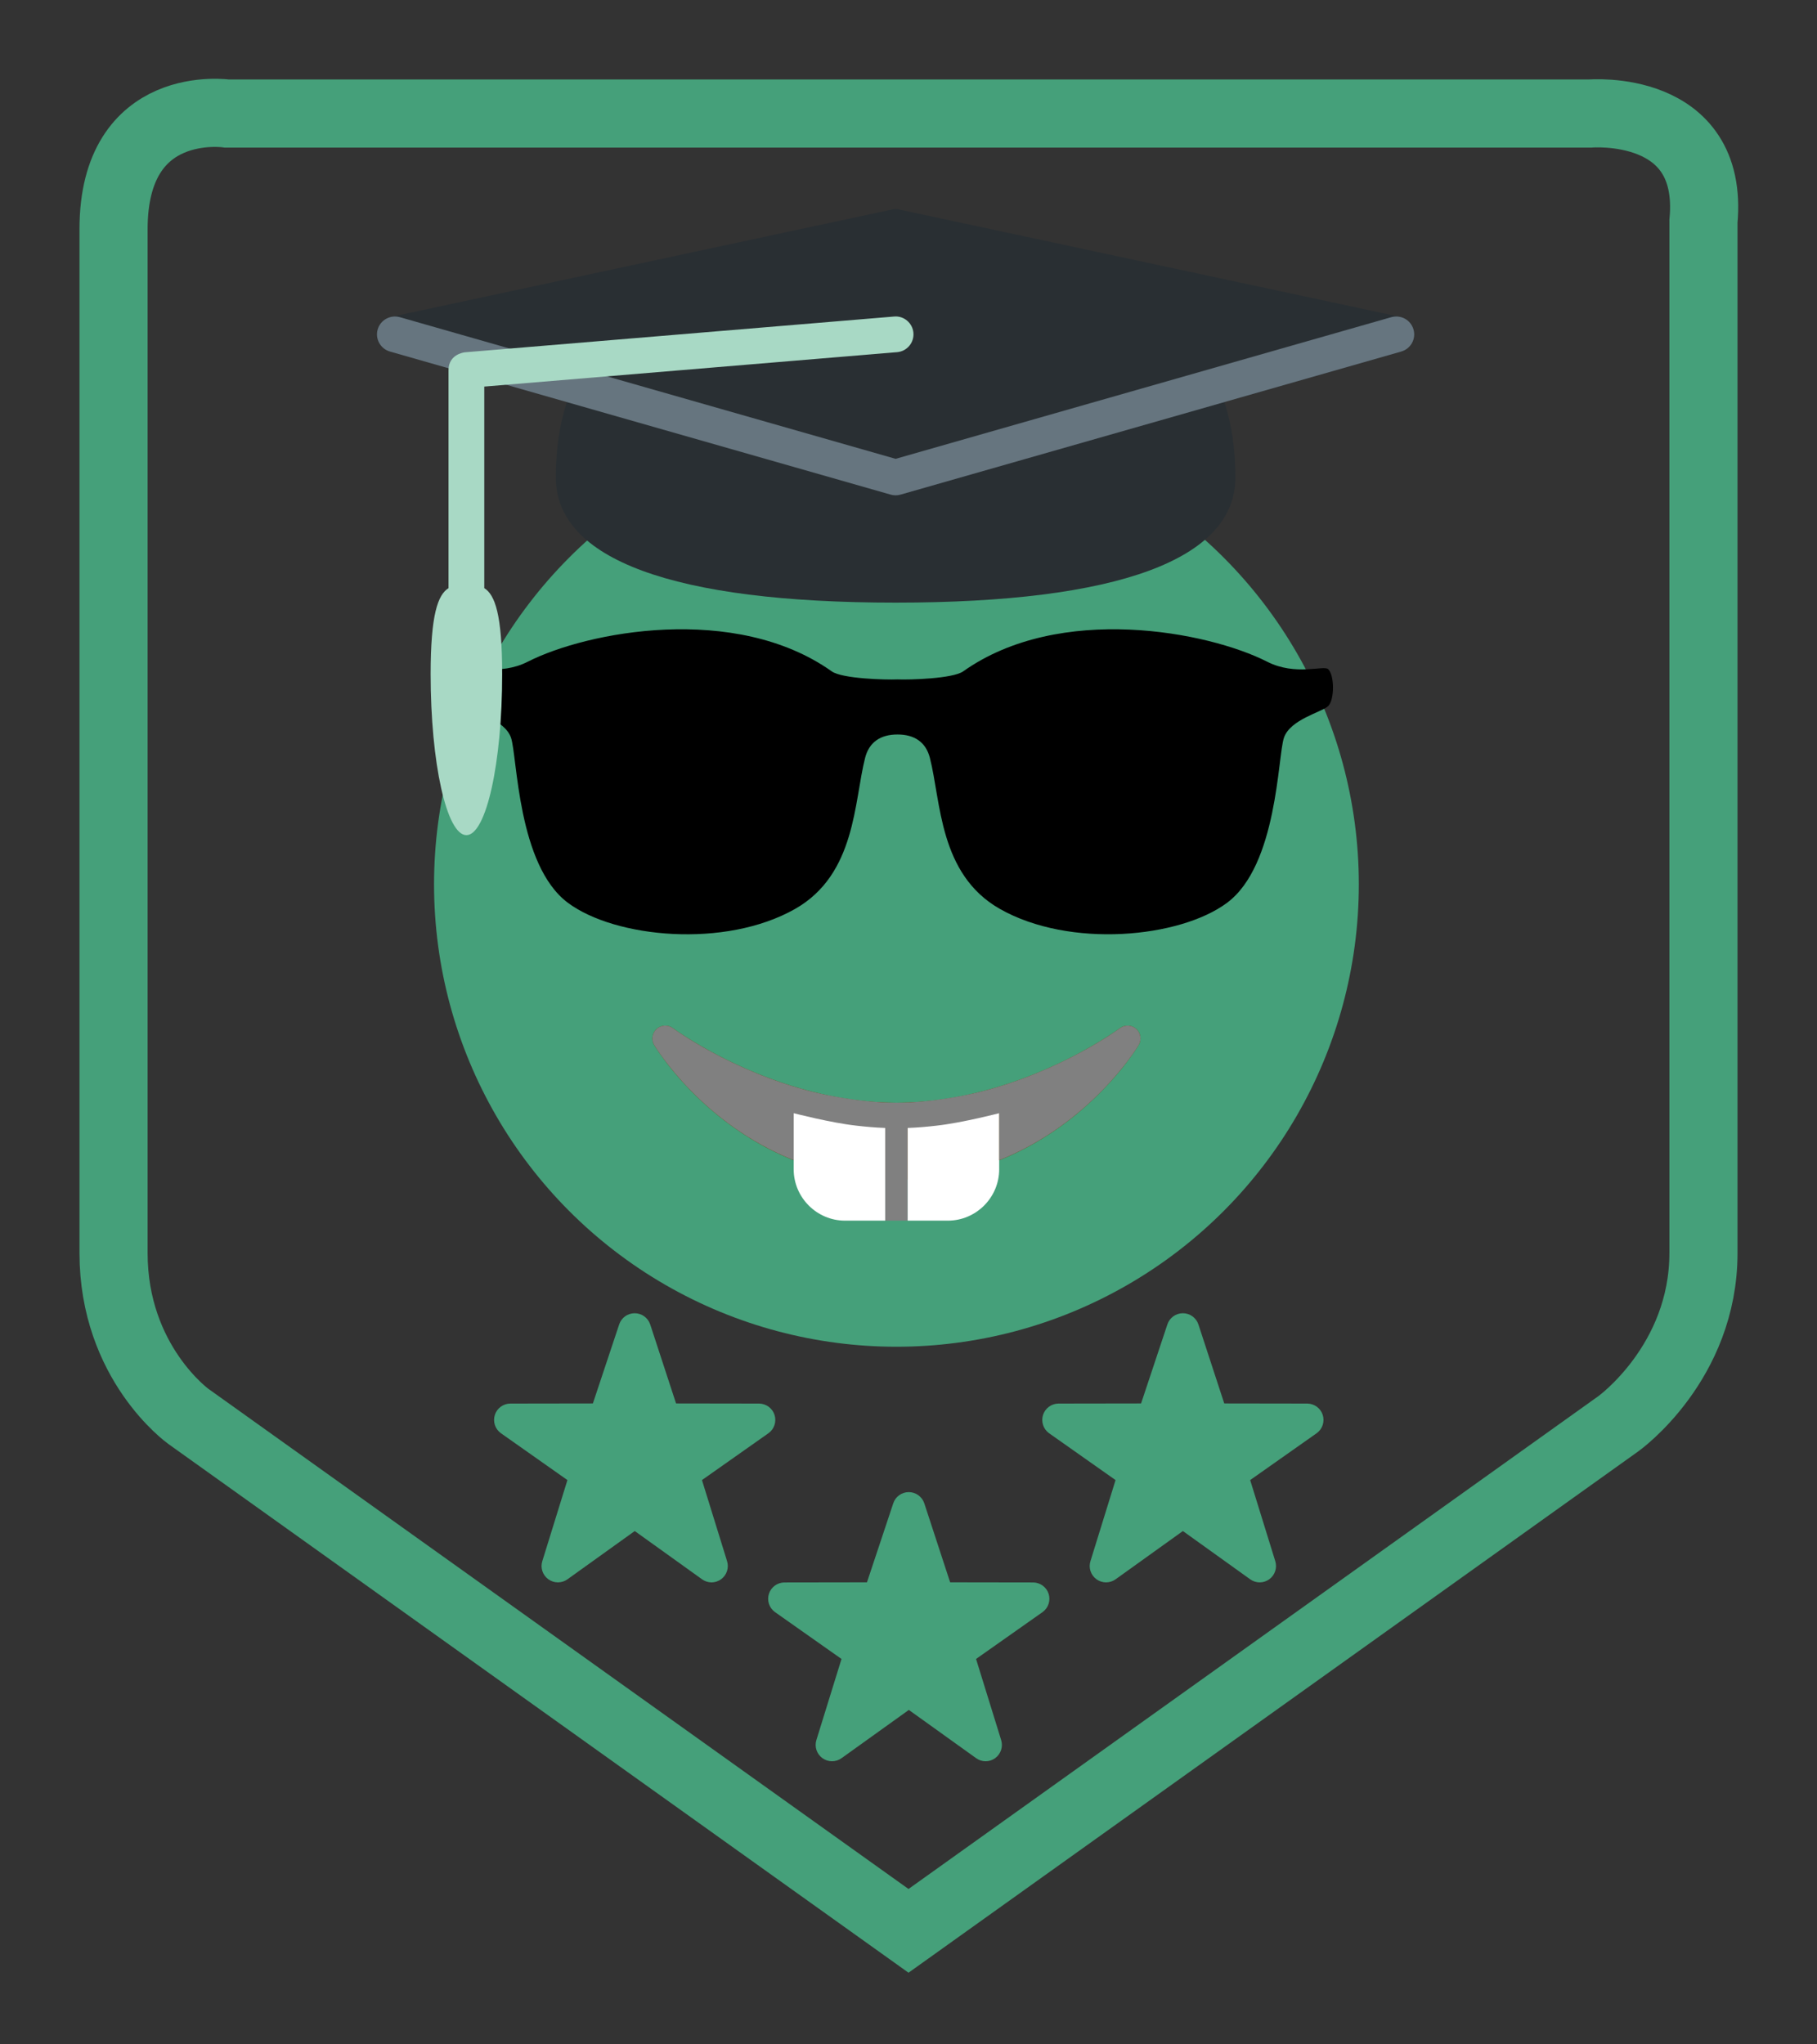 <?xml version="1.0" encoding="UTF-8" standalone="no"?>
<!-- Created with Inkscape (http://www.inkscape.org/) -->

<svg
   width="2000"
   height="2250"
   viewBox="0 0 529.167 595.313"
   version="1.1"
   id="svg437"
   xml:space="preserve"
   inkscape:version="1.2.2 (b0a8486541, 2022-12-01)"
   sodipodi:docname="pro.svg"
   xmlns:inkscape="http://www.inkscape.org/namespaces/inkscape"
   xmlns:sodipodi="http://sodipodi.sourceforge.net/DTD/sodipodi-0.dtd"
   xmlns="http://www.w3.org/2000/svg"
   xmlns:svg="http://www.w3.org/2000/svg"><rect x="0" y="0" width="529.167" height="595.313" fill="#333333" stroke="none"/><sodipodi:namedview
     id="namedview439"
     pagecolor="#ffffff"
     bordercolor="#000000"
     borderopacity="0.25"
     inkscape:showpageshadow="2"
     inkscape:pageopacity="0.0"
     inkscape:pagecheckerboard="0"
     inkscape:deskcolor="#d1d1d1"
     inkscape:document-units="mm"
     showgrid="false"
     showguides="true"
     inkscape:lockguides="false"
     inkscape:zoom="0.2102413"
     inkscape:cx="299.65568"
     inkscape:cy="1843.1203"
     inkscape:window-width="1920"
     inkscape:window-height="1176"
     inkscape:window-x="0"
     inkscape:window-y="0"
     inkscape:window-maximized="1"
     inkscape:current-layer="g954"><inkscape:grid
       type="xygrid"
       id="grid5299"
       spacingx="6.615"
       spacingy="6.615"
       originx="0"
       originy="0" /><sodipodi:guide
       position="0,595.313"
       orientation="0,2000"
       id="guide5327"
       inkscape:locked="false" /><sodipodi:guide
       position="529.167,595.313"
       orientation="3000,0"
       id="guide5329"
       inkscape:locked="false" /><sodipodi:guide
       position="529.167,-198.437"
       orientation="0,-2000"
       id="guide5331"
       inkscape:locked="false" /><sodipodi:guide
       position="0,-198.437"
       orientation="-3000,0"
       id="guide5333"
       inkscape:locked="false" /></sodipodi:namedview><defs
     id="defs434" /><g
     inkscape:label="Layer 1"
     inkscape:groupmode="layer"
     id="layer1"><g
       id="g954"
       transform="matrix(9.259,0,0,9.259,115.093,88.094)"><g
         id="g4728"
         transform="matrix(0.808,0,0,0.808,1.222,3.753)"><circle
           fill="#ffcc4d"
           cx="18"
           cy="18"
           r="18"
           id="circle930"
           style="fill:#45a07a;fill-opacity:1" /><path
           fill="#664500"
           d="M 27.335,23.629 C 27.157,23.468 26.891,23.458 26.7,23.6 26.661,23.629 22.778,26.5 18,26.5 13.234,26.5 9.338,23.629 9.3,23.6 9.109,23.458 8.843,23.47 8.665,23.629 8.488,23.789 8.448,24.053 8.571,24.257 8.7,24.472 11.788,29.5 18,29.5 c 6.212,0 9.301,-5.028 9.429,-5.243 0.123,-0.205 0.084,-0.468 -0.094,-0.628 z"
           id="path932" /><path
           fill="#65471b"
           d="m 18,26.591 c -0.148,0 -0.291,-0.011 -0.438,-0.016 v 4.516 h 0.875 V 26.574 C 18.292,26.579 18.148,26.591 18,26.591 Z"
           id="path934"
           style="fill:#808080;fill-opacity:1" /><path
           fill="#ffffff"
           d="m 22,26 c 0.016,-0.004 -1.45,0.378 -2.446,0.486 -0.366,0.042 -0.737,0.076 -1.117,0.089 v 4.517 H 20 c 1.1,0 2,-0.9 2,-2 z m -8,0 c -0.016,-0.004 1.45,0.378 2.446,0.486 0.366,0.042 0.737,0.076 1.117,0.089 v 4.517 H 16 c -1.1,0 -2,-0.9 -2,-2 z"
           id="path936" /><path
           fill="#65471b"
           d="M 27.335,23.629 C 27.157,23.468 26.891,23.458 26.7,23.6 c -0.03,0.022 -2.259,1.668 -5.411,2.47 -0.443,0.113 -1.864,0.43 -3.286,0.431 -1.424,0 -2.849,-0.318 -3.292,-0.431 C 11.559,25.268 9.33,23.622 9.3,23.6 9.11,23.458 8.843,23.468 8.665,23.629 c -0.178,0.16 -0.217,0.423 -0.094,0.628 0.097,0.162 1.885,3.067 5.429,4.481 v -1.829 c -0.016,-0.004 1.45,0.378 2.446,0.486 0.366,0.042 0.737,0.076 1.117,0.089 0.146,0.005 0.289,0.016 0.437,0.016 0.148,0 0.291,-0.011 0.438,-0.016 0.38,-0.013 0.751,-0.046 1.117,-0.089 0.996,-0.108 2.462,-0.49 2.446,-0.486 v 1.829 c 3.544,-1.414 5.332,-4.319 5.429,-4.481 0.122,-0.205 0.083,-0.468 -0.095,-0.628 z m -0.711,-9.605 c 0,1.714 -0.938,3.104 -2.096,3.104 -1.157,0 -2.096,-1.39 -2.096,-3.104 0,-1.714 0.938,-3.104 2.096,-3.104 1.158,0 2.096,1.39 2.096,3.104 z m -17.167,0 c 0,1.714 0.938,3.104 2.096,3.104 1.157,0 2.096,-1.39 2.096,-3.104 0,-1.714 -0.938,-3.104 -2.096,-3.104 -1.158,0 -2.096,1.39 -2.096,3.104 z"
           id="path938"
           style="fill:#808080;fill-opacity:1" /><path
           fill="#292f33"
           d="M 34.808,9.627 C 34.637,9.461 33.541,9.901 32.432,9.336 30.144,8.17 24.362,7.045 20.598,9.712 20.195,9.997 18.511,10.045 18.04,10.025 17.569,10.046 15.885,9.998 15.482,9.712 11.719,7.045 5.937,8.17 3.649,9.336 2.54,9.901 1.444,9.461 1.273,9.627 c -0.247,0.239 -0.247,1.196 0.001,1.436 0.246,0.239 1.477,0.515 1.722,1.232 0.247,0.718 0.249,4.958 2.213,6.424 1.839,1.372 6.129,1.785 8.848,0.238 2.372,-1.349 2.289,-4.189 2.724,-5.881 0.155,-0.603 0.592,-0.907 1.26,-0.907 0.668,0 1.105,0.304 1.26,0.907 0.435,1.691 0.351,4.532 2.724,5.881 2.719,1.546 7.009,1.133 8.847,-0.238 1.965,-1.465 1.967,-5.706 2.213,-6.424 0.245,-0.717 1.476,-0.994 1.722,-1.232 0.248,-0.24 0.249,-1.197 10e-4,-1.436 z"
           id="path940"
           style="fill:#000000;fill-opacity:1"
           sodipodi:nodetypes="ccccccccccccscccccc" /></g><path
         style="opacity:1;fill:none;fill-opacity:1;stroke:#45a07a;stroke-width:2.143;stroke-dasharray:none;stroke-dashoffset:0;stroke-opacity:1"
         d="M -8.859,-2.305 V 29.89 c 0,3.46 2.354,5.142 2.354,5.142 l 19.033,13.595 3.618,2.584 3.638,-2.599 18.692,-13.352 c 0,0 2.674,-1.91 2.674,-5.367 V -2.556 C 41.494,-6.283 37.579,-5.943 37.579,-5.943 H -5.287 c 0,0 -3.572,-0.534 -3.572,3.637 z"
         id="path5132"
         sodipodi:nodetypes="cccccccccccc" /><g
         id="g8439"
         transform="translate(0.251)"><g
           id="g8434"><path
             fill="#ffac33"
             d="m 9.701,40.252 c -0.105,0 -0.21,-0.032 -0.3,-0.097 l -2.117,-1.518 -2.117,1.518 c -0.18,0.129 -0.422,0.129 -0.602,-0.002 -0.179,-0.13 -0.255,-0.36 -0.188,-0.571 l 0.789,-2.548 -2.098,-1.478 c -0.178,-0.131 -0.252,-0.362 -0.184,-0.573 0.068,-0.21 0.264,-0.353 0.485,-0.355 l 2.598,-0.004 0.827,-2.485 c 0.07,-0.211 0.266,-0.352 0.488,-0.352 0.221,0 0.418,0.142 0.488,0.352 l 0.813,2.485 2.611,0.004 c 0.222,0.002 0.418,0.145 0.486,0.355 0.068,0.211 -0.006,0.442 -0.184,0.573 l -2.098,1.478 0.789,2.548 c 0.067,0.211 -0.009,0.441 -0.187,0.571 -0.09,0.066 -0.196,0.099 -0.302,0.099 z"
             id="path5561"
             style="fill:#45a07a;fill-opacity:1;stroke-width:0.26" /></g><path
           fill="#ffac33"
           d="m 26.942,40.252 c -0.105,0 -0.21,-0.032 -0.3,-0.097 l -2.117,-1.518 -2.117,1.518 c -0.18,0.129 -0.422,0.129 -0.602,-0.002 -0.179,-0.13 -0.255,-0.36 -0.188,-0.571 l 0.789,-2.548 -2.098,-1.478 C 20.133,35.425 20.059,35.194 20.127,34.983 c 0.068,-0.21 0.264,-0.353 0.485,-0.355 l 2.598,-0.004 0.827,-2.485 c 0.07,-0.211 0.266,-0.352 0.488,-0.352 0.221,0 0.418,0.142 0.488,0.352 l 0.813,2.485 2.611,0.004 c 0.222,0.002 0.418,0.145 0.486,0.355 0.068,0.211 -0.006,0.442 -0.184,0.573 l -2.098,1.478 0.789,2.548 c 0.067,0.211 -0.009,0.441 -0.187,0.571 -0.09,0.066 -0.196,0.099 -0.302,0.099 z"
           id="path5561-3"
           style="fill:#45a07a;fill-opacity:1;stroke-width:0.26" /></g><path
         fill="#ffac33"
         d="m 18.573,45.878 c -0.105,0 -0.21,-0.032 -0.3,-0.097 l -2.117,-1.518 -2.117,1.518 c -0.18,0.129 -0.422,0.129 -0.602,-0.002 -0.179,-0.13 -0.255,-0.36 -0.188,-0.571 l 0.789,-2.548 -2.098,-1.478 c -0.178,-0.131 -0.252,-0.362 -0.184,-0.573 0.068,-0.21 0.264,-0.353 0.485,-0.355 l 2.598,-0.004 0.827,-2.485 c 0.07,-0.211 0.266,-0.352 0.488,-0.352 0.221,0 0.418,0.142 0.488,0.352 l 0.813,2.485 2.611,0.004 c 0.222,0.002 0.418,0.145 0.486,0.355 0.068,0.211 -0.006,0.442 -0.184,0.573 l -2.098,1.478 0.789,2.548 c 0.067,0.211 -0.009,0.441 -0.187,0.571 -0.09,0.066 -0.196,0.099 -0.302,0.099 z"
         id="path5561-3-6"
         style="fill:#45a07a;fill-opacity:1;stroke-width:0.26" /><g
         id="g8280"
         transform="matrix(1.125,0,0,1.125,-61.434,13.214)"><g
           id="g8285"
           transform="translate(50.599,-14.856)"><path
             fill="#292f33"
             d="m 32.104,3.511 -14,-3 c -0.068,-0.015 -0.14,-0.015 -0.209,0 l -14,3 C 3.671,3.559 3.508,3.754 3.5,3.983 3.493,4.212 3.642,4.417 3.863,4.481 L 8.807,5.894 C 8.615,6.489 8.5,7.176 8.5,8 c 0,2.29 3.285,3.5 9.5,3.5 6.215,0 9.5,-1.21 9.5,-3.5 0,-0.824 -0.115,-1.511 -0.307,-2.106 L 32.138,4.481 C 32.359,4.418 32.508,4.212 32.5,3.983 32.492,3.754 32.329,3.559 32.104,3.511 Z"
             id="path8254" /><path
             fill="#66757f"
             d="M 32.48,3.863 C 32.404,3.598 32.13,3.446 31.862,3.519 L 18,7.48 4.137,3.519 C 3.875,3.446 3.595,3.597 3.519,3.863 3.443,4.128 3.597,4.405 3.863,4.481 l 14,4 c 0.045,0.013 0.091,0.019 0.136,0.019 0.045,0 0.092,-0.006 0.137,-0.019 l 14,-4 C 32.403,4.405 32.557,4.128 32.48,3.863 Z"
             id="path8256" /><path
             fill="#ffcc4d"
             d="m 17.958,3.502 -12,1 C 5.932,4.504 5.5,4.559 5.5,5 v 6.095 C 5.201,11.281 5,11.835 5,13.5 5,15.985 5.448,18 6,18 6.552,18 7,15.985 7,13.5 7,11.835 6.799,11.281 6.5,11.095 V 5.46 L 18.042,4.498 C 18.316,4.475 18.521,4.234 18.498,3.958 18.475,3.683 18.23,3.476 17.958,3.502 Z"
             id="path8258"
             style="fill:#a8d9c5;fill-opacity:1" /></g></g></g></g></svg>
